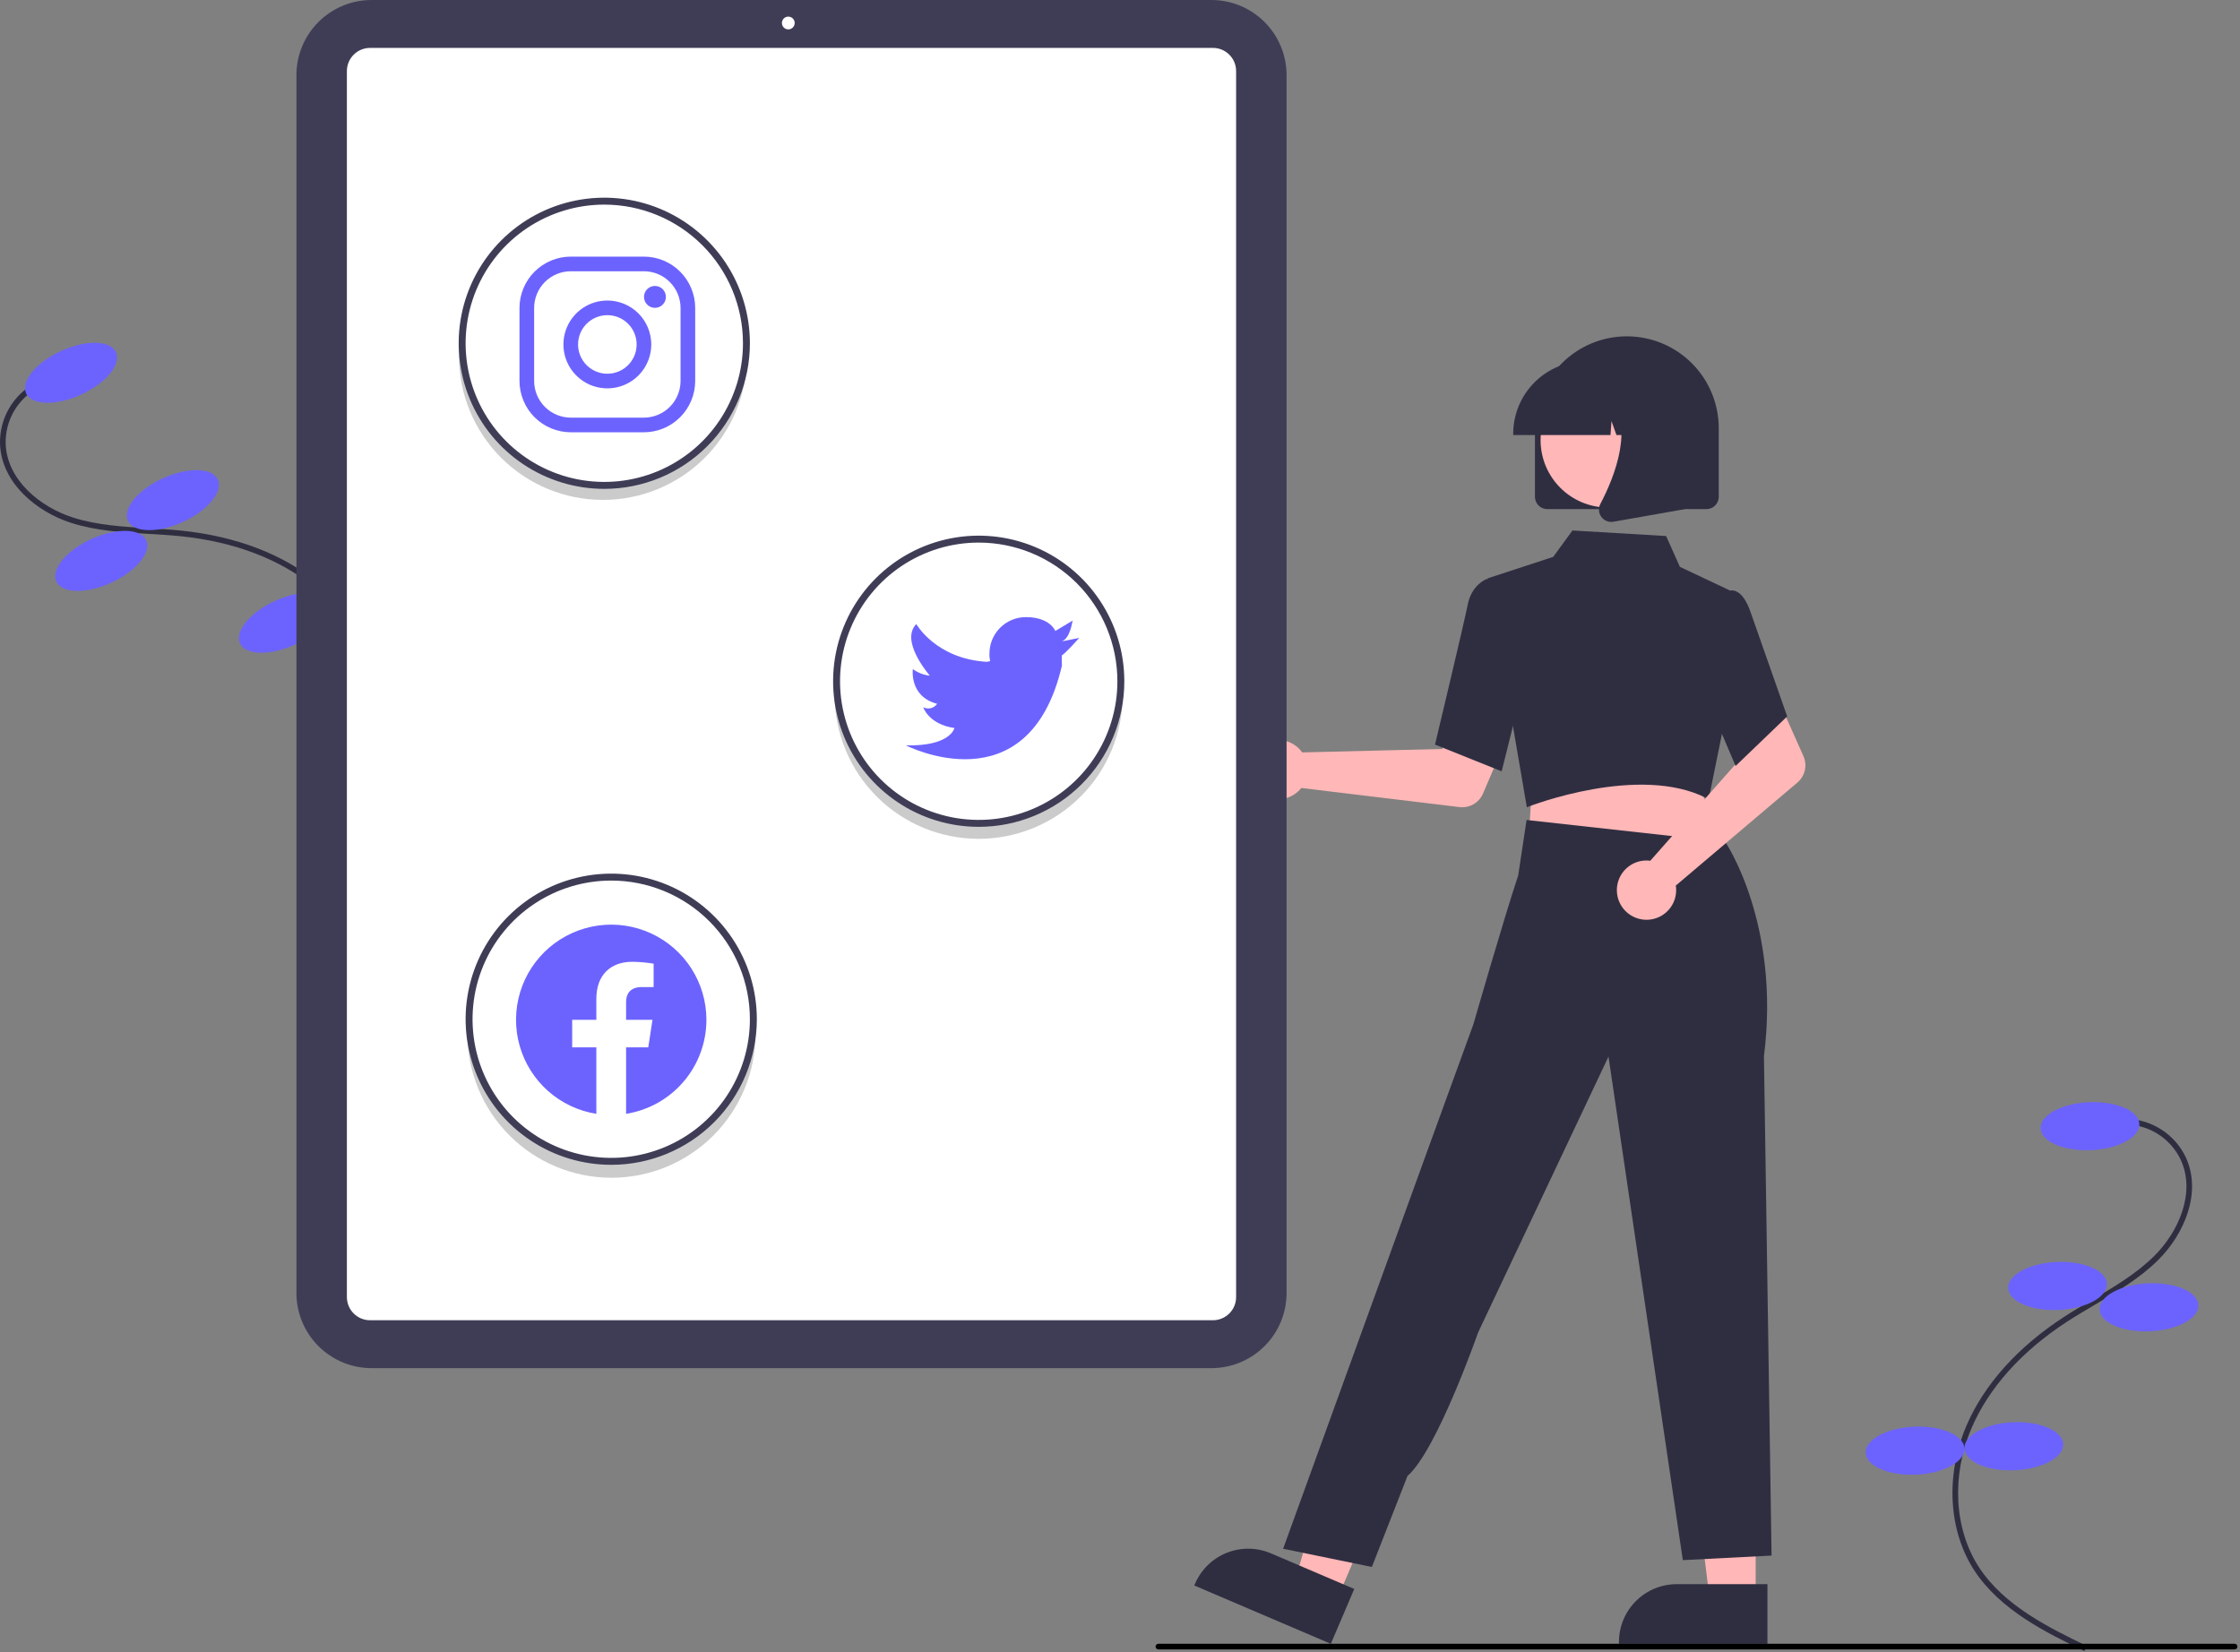 <svg width="793" height="585" viewBox="0 0 793 585" fill="none" xmlns="http://www.w3.org/2000/svg">
<rect x="0" y="0" width="793" height="585" fill="#808080" stroke="none"/>
<g clip-path="url(#clip0)">
<path d="M111.768 296.438L110.171 295.235C118.895 283.654 129.752 269.241 131.425 252.982C133.073 236.954 125.389 219.734 111.37 208.04C99.44 198.088 83.016 191.799 63.874 189.851C60.098 189.467 56.216 189.242 52.462 189.024C43.387 188.498 34.004 187.954 25.177 185.128C13.021 181.234 0.523 171.083 0.006 157.179C-0.112 152.72 1.023 148.317 3.281 144.47C5.54 140.623 8.831 137.486 12.783 135.416L13.717 137.185C10.097 139.081 7.08 141.954 5.01 145.477C2.94 149.001 1.899 153.034 2.005 157.119C2.486 170.039 14.296 179.543 25.788 183.223C34.372 185.972 43.627 186.509 52.577 187.028C56.353 187.247 60.257 187.473 64.076 187.862C83.617 189.85 100.414 196.296 112.651 206.504C127.174 218.618 135.13 236.506 133.414 253.187C131.684 270 120.642 284.66 111.768 296.438Z" fill="#2F2E41"/>
<path d="M28.697 139.722C37.484 135.698 43.023 128.976 41.069 124.708C39.114 120.44 30.406 120.242 21.618 124.266C12.831 128.29 7.292 135.012 9.246 139.28C11.201 143.549 19.909 143.747 28.697 139.722Z" fill="#6C63FF"/>
<path d="M64.741 184.809C73.529 180.785 79.068 174.063 77.113 169.794C75.159 165.526 66.451 165.328 57.663 169.352C48.876 173.376 43.337 180.099 45.291 184.367C47.246 188.635 55.954 188.833 64.741 184.809Z" fill="#6C63FF"/>
<path d="M39.394 206.315C48.181 202.291 53.721 195.569 51.766 191.301C49.812 187.032 41.103 186.835 32.316 190.859C23.529 194.883 17.989 201.605 19.944 205.873C21.898 210.141 30.607 210.339 39.394 206.315Z" fill="#6C63FF"/>
<path d="M104.423 228.23C113.21 224.206 118.749 217.483 116.795 213.215C114.84 208.947 106.132 208.749 97.345 212.773C88.557 216.797 83.018 223.519 84.973 227.788C86.927 232.056 95.635 232.254 104.423 228.23Z" fill="#6C63FF"/>
<path d="M136.245 213.657C145.032 209.633 150.571 202.911 148.617 198.643C146.662 194.375 137.954 194.177 129.167 198.201C120.379 202.225 114.84 208.947 116.795 213.215C118.749 217.483 127.457 217.681 136.245 213.657Z" fill="#F1F1F1"/>
<path d="M737.921 584.595L738.793 582.796C725.744 576.475 709.503 568.61 700.592 554.908C691.807 541.401 690.78 522.572 697.914 505.768C703.984 491.467 715.724 478.372 731.866 467.899C735.049 465.834 738.4 463.861 741.641 461.953C749.474 457.342 757.574 452.573 764.136 446.028C773.174 437.014 779.657 422.276 773.769 409.67C771.838 405.649 768.818 402.25 765.053 399.858C761.287 397.467 756.926 396.18 752.465 396.142L752.442 398.142C756.529 398.176 760.524 399.354 763.974 401.544C767.425 403.734 770.192 406.847 771.963 410.53C777.435 422.244 771.267 436.091 762.724 444.613C756.341 450.978 748.352 455.681 740.626 460.229C737.367 462.148 733.997 464.132 730.777 466.222C714.3 476.912 702.299 490.317 696.073 504.986C688.683 522.395 689.772 541.942 698.915 555.999C708.131 570.167 724.649 578.168 737.921 584.595Z" fill="#2F2E41"/>
<path d="M740.274 407.239C749.929 406.807 757.586 402.655 757.376 397.965C757.166 393.276 749.169 389.824 739.514 390.256C729.858 390.688 722.201 394.84 722.411 399.53C722.621 404.22 730.618 407.671 740.274 407.239Z" fill="#6C63FF"/>
<path d="M728.791 463.809C738.447 463.377 746.104 459.225 745.894 454.535C745.684 449.846 737.687 446.394 728.031 446.826C718.376 447.258 710.719 451.41 710.929 456.1C711.139 460.79 719.136 464.241 728.791 463.809Z" fill="#6C63FF"/>
<path d="M761.162 471.37C770.817 470.938 778.474 466.785 778.264 462.096C778.054 457.406 770.057 453.955 760.402 454.387C750.746 454.819 743.089 458.971 743.299 463.661C743.509 468.35 751.506 471.802 761.162 471.37Z" fill="#6C63FF"/>
<path d="M713.313 520.558C722.968 520.126 730.625 515.974 730.415 511.284C730.205 506.594 722.208 503.143 712.553 503.575C702.897 504.007 695.24 508.159 695.45 512.849C695.66 517.539 703.658 520.99 713.313 520.558Z" fill="#6C63FF"/>
<path d="M678.348 522.123C688.003 521.691 695.66 517.539 695.45 512.849C695.24 508.159 687.243 504.708 677.588 505.14C667.933 505.572 660.275 509.724 660.485 514.414C660.695 519.103 668.693 522.555 678.348 522.123Z" fill="#6C63FF"/>
<path d="M459.927 265.124C460.313 265.521 460.667 265.948 460.986 266.4L510.564 265.187L516.348 254.618L533.439 261.262L525.018 280.967C524.338 282.559 523.16 283.888 521.66 284.753C520.161 285.618 518.421 285.974 516.703 285.766L460.688 278.999C459.367 280.672 457.568 281.903 455.53 282.528C453.492 283.153 451.312 283.143 449.28 282.499C447.248 281.855 445.46 280.608 444.154 278.923C442.848 277.238 442.086 275.196 441.97 273.067C441.853 270.939 442.387 268.825 443.501 267.008C444.615 265.19 446.255 263.755 448.205 262.893C450.154 262.03 452.32 261.782 454.414 262.181C456.508 262.579 458.431 263.606 459.927 265.124V265.124Z" fill="#FFB7B7"/>
<path d="M621.545 566.219L605.244 566.218L597.489 503.34L621.548 503.341L621.545 566.219Z" fill="#FFB7B7"/>
<path d="M625.703 582.021L573.139 582.019V581.354C573.14 575.928 575.295 570.724 579.132 566.888C582.969 563.051 588.172 560.895 593.598 560.895H593.6L625.704 560.896L625.703 582.021Z" fill="#2F2E41"/>
<path d="M473.52 565.856L458.529 559.451L476.098 498.582L498.223 508.034L473.52 565.856Z" fill="#FFB7B7"/>
<path d="M471.136 582.021L422.799 561.371L423.06 560.759C425.192 555.77 429.218 551.831 434.254 549.81C439.289 547.789 444.921 547.851 449.911 549.982L449.913 549.982L479.435 562.595L471.136 582.021Z" fill="#2F2E41"/>
<path d="M542.308 278.746L541.129 297.848L575.587 301.535L611.642 305.394L601.03 276.387L542.308 278.746Z" fill="#FFB7B7"/>
<path d="M540.525 285.826L526.658 204.774L549.86 197.17L556.675 187.825L589.837 189.787L594.705 200.693L612.388 209.048L609.671 259.517L604.902 282.991L604.314 282.686C580.408 270.307 541.488 285.446 541.098 285.6L540.525 285.826Z" fill="#2F2E41"/>
<path d="M531.619 273.086L508.019 263.644L508.119 263.224C508.221 262.8 518.265 220.826 519.599 214.081C520.988 207.053 526.064 205.11 526.28 205.031L526.437 204.973L535.777 207.816L539.879 240.045L531.619 273.086Z" fill="#2F2E41"/>
<path d="M485.662 554.805L454.246 548.361L504.457 409.811L521.642 362.554C521.642 362.554 532.541 324.663 537.466 310L540.437 290.325L610.786 298.112C610.786 298.112 630.435 326.967 624.466 374L627.165 550.778L595.75 552.389L569.436 374.1L523.253 471.836C523.253 471.836 508.696 513.544 498.282 522.584L485.662 554.805Z" fill="#2F2E41"/>
<path d="M582.575 304.674C583.128 304.66 583.681 304.691 584.23 304.765L617.049 267.584L613.231 256.157L629.724 248.142L638.448 267.714C639.153 269.296 639.326 271.063 638.941 272.751C638.556 274.438 637.634 275.956 636.313 277.075L593.266 313.549C593.595 315.656 593.274 317.812 592.347 319.731C591.42 321.651 589.93 323.243 588.076 324.295C586.223 325.347 584.092 325.81 581.969 325.622C579.846 325.434 577.83 324.604 576.19 323.243C574.549 321.881 573.363 320.052 572.787 318C572.212 315.947 572.275 313.768 572.968 311.752C573.661 309.737 574.952 307.98 576.668 306.715C578.384 305.451 580.444 304.739 582.575 304.674H582.575Z" fill="#FFB7B7"/>
<path d="M614.429 271.203L600.739 239L606.078 216.568L611.832 209.3C612.253 209.12 612.707 209.029 613.165 209.033C613.624 209.037 614.076 209.137 614.494 209.325C616.616 210.179 618.423 212.796 619.865 217.104L632.695 253.65L614.429 271.203Z" fill="#2F2E41"/>
<path d="M543.4 175.892V151.614C543.4 142.986 546.828 134.711 552.929 128.61C559.03 122.509 567.305 119.081 575.933 119.081C584.561 119.081 592.836 122.509 598.937 128.61C605.038 134.711 608.466 142.986 608.466 151.614V175.892C608.464 177.051 608.003 178.161 607.184 178.981C606.365 179.8 605.254 180.261 604.096 180.262H547.77C546.612 180.261 545.501 179.8 544.682 178.981C543.862 178.161 543.401 177.051 543.4 175.892V175.892Z" fill="#2F2E41"/>
<path d="M569.248 179.697C582.421 179.697 593.1 169.018 593.1 155.845C593.1 142.672 582.421 131.993 569.248 131.993C556.075 131.993 545.396 142.672 545.396 155.845C545.396 169.018 556.075 179.697 569.248 179.697Z" fill="#FFB7B7"/>
<path d="M535.704 153.556C535.711 146.733 538.425 140.192 543.25 135.367C548.074 130.543 554.616 127.829 561.439 127.821H566.294C573.117 127.829 579.659 130.543 584.483 135.367C589.308 140.192 592.021 146.733 592.029 153.556V154.042H581.767L578.268 144.241L577.568 154.042H572.264L570.498 149.097L570.145 154.042H535.704V153.556Z" fill="#2F2E41"/>
<path d="M566.9 182.992C566.419 182.34 566.131 181.565 566.07 180.756C566.01 179.947 566.179 179.138 566.558 178.421C571.704 168.634 578.908 150.55 569.345 139.397L568.658 138.595H596.42V180.276L571.2 184.726C570.945 184.771 570.686 184.794 570.427 184.794C569.739 184.794 569.06 184.631 568.447 184.317C567.834 184.004 567.304 183.55 566.9 182.992Z" fill="#2F2E41"/>
<path d="M428.888 484.413H131.523C124.475 484.405 117.718 481.602 112.734 476.618C107.751 471.634 104.947 464.877 104.939 457.829V26.584C104.947 19.536 107.751 12.779 112.734 7.795C117.718 2.811 124.475 0.008 131.523 0H428.888C435.936 0.008 442.693 2.811 447.677 7.795C452.66 12.779 455.464 19.536 455.472 26.584V457.829C455.464 464.877 452.66 471.634 447.677 476.618C442.693 481.602 435.936 484.405 428.888 484.413Z" fill="#3F3D56"/>
<path d="M429.411 467.452H131C128.827 467.45 126.744 466.585 125.208 465.049C123.672 463.513 122.808 461.43 122.805 459.257V25.156C122.808 22.983 123.672 20.901 125.208 19.364C126.744 17.828 128.827 16.964 131 16.961H429.411C431.584 16.964 433.667 17.828 435.203 19.364C436.739 20.901 437.603 22.983 437.606 25.156V459.257C437.603 461.43 436.739 463.513 435.203 465.049C433.667 466.585 431.584 467.45 429.411 467.452V467.452Z" fill="white"/>
<path d="M279.075 10.403C280.324 10.403 281.336 9.39 281.336 8.141C281.336 6.892 280.324 5.88 279.075 5.88C277.826 5.88 276.813 6.892 276.813 8.141C276.813 9.39 277.826 10.403 279.075 10.403Z" fill="white"/>
<path d="M346.466 292C333.373 292 320.781 286.964 311.299 277.935C301.817 268.907 296.17 256.577 295.529 243.5C295.489 244.329 295.466 245.162 295.466 246C295.466 259.526 300.839 272.498 310.403 282.062C319.967 291.627 332.94 297 346.466 297C359.992 297 372.964 291.627 382.528 282.062C392.092 272.498 397.466 259.526 397.466 246C397.466 245.162 397.442 244.329 397.403 243.5C396.761 256.577 391.114 268.907 381.632 277.935C372.15 286.964 359.559 292 346.466 292V292Z" fill="#CBCBCB"/>
<path d="M213.466 172C200.373 172 187.781 166.964 178.299 157.935C168.817 148.907 163.17 136.577 162.529 123.5C162.489 124.329 162.466 125.162 162.466 126C162.466 139.526 167.839 152.498 177.403 162.062C186.967 171.627 199.94 177 213.466 177C226.992 177 239.964 171.627 249.528 162.062C259.092 152.498 264.466 139.526 264.466 126C264.466 125.162 264.442 124.329 264.403 123.5C263.761 136.577 258.114 148.907 248.632 157.935C239.15 166.964 226.559 172 213.466 172V172Z" fill="#CBCBCB"/>
<path d="M216.466 412C203.373 412 190.781 406.964 181.299 397.935C171.817 388.907 166.17 376.577 165.529 363.5C165.489 364.329 165.466 365.162 165.466 366C165.466 379.526 170.839 392.498 180.403 402.062C189.967 411.627 202.94 417 216.466 417C229.992 417 242.964 411.627 252.528 402.062C262.092 392.498 267.466 379.526 267.466 366C267.466 365.162 267.442 364.329 267.403 363.5C266.761 376.577 261.114 388.907 251.632 397.935C242.15 406.964 229.559 412 216.466 412V412Z" fill="#CBCBCB"/>
<path d="M346.482 292.755C336.287 292.755 326.32 289.732 317.843 284.068C309.366 278.403 302.759 270.353 298.858 260.933C294.956 251.514 293.935 241.149 295.924 231.15C297.913 221.151 302.823 211.966 310.032 204.756C317.241 197.547 326.426 192.638 336.425 190.649C346.425 188.66 356.79 189.681 366.209 193.582C375.628 197.484 383.679 204.091 389.343 212.568C395.007 221.045 398.03 231.011 398.03 241.207C398.03 254.878 392.599 267.99 382.932 277.657C373.265 287.324 360.153 292.755 346.482 292.755V292.755ZM346.482 192.113C336.772 192.113 327.28 194.992 319.207 200.387C311.134 205.781 304.841 213.449 301.125 222.419C297.41 231.39 296.437 241.261 298.332 250.784C300.226 260.308 304.902 269.055 311.768 275.921C318.633 282.787 327.381 287.463 336.904 289.357C346.428 291.251 356.299 290.279 365.269 286.563C374.24 282.848 381.907 276.555 387.302 268.482C392.696 260.408 395.576 250.916 395.576 241.207C395.576 234.76 394.306 228.376 391.839 222.419C389.371 216.463 385.755 211.051 381.196 206.492C376.638 201.933 371.226 198.317 365.269 195.85C359.313 193.383 352.929 192.113 346.482 192.113V192.113Z" fill="#3F3D56"/>
<path d="M375.938 227.089L382.075 225.862C382.075 225.862 376.92 231.631 375.938 231.999C375.847 233.224 375.847 234.455 375.938 235.681C364.156 286.247 320.708 263.91 320.708 263.91C336.541 264.278 337.891 257.773 337.891 257.773C328.686 256.423 326.845 250.409 326.845 250.409C327.67 250.845 328.628 250.96 329.534 250.734C330.44 250.507 331.23 249.955 331.754 249.182C321.812 246.604 323.162 236.908 323.162 236.908C324.934 238.188 327.005 238.991 329.177 239.24C328.072 237.89 318.744 226.721 324.39 220.953C324.39 220.953 331.263 233.226 349.305 234.331L350.532 234.085C350.324 233.201 350.241 232.292 350.287 231.385C350.287 227.967 351.644 224.689 354.061 222.273C356.478 219.856 359.756 218.498 363.174 218.498V218.498C371.765 218.498 373.606 223.407 373.606 223.407L379.743 219.725C379.62 219.725 379.007 225.862 375.938 227.089Z" fill="#6C63FF"/>
<path d="M213.929 173.089C203.734 173.089 193.767 170.066 185.29 164.402C176.813 158.737 170.206 150.687 166.305 141.268C162.403 131.848 161.382 121.484 163.371 111.484C165.36 101.485 170.27 92.3 177.479 85.091C184.688 77.881 193.873 72.972 203.872 70.983C213.872 68.994 224.236 70.015 233.656 73.916C243.075 77.818 251.126 84.425 256.79 92.902C262.454 101.379 265.477 111.345 265.477 121.541C265.477 128.31 264.144 135.013 261.553 141.268C258.963 147.522 255.166 153.204 250.379 157.991C245.593 162.778 239.91 166.575 233.656 169.165C227.402 171.756 220.698 173.089 213.929 173.089V173.089ZM213.929 72.447C204.219 72.447 194.727 75.326 186.654 80.721C178.581 86.115 172.288 93.783 168.572 102.753C164.857 111.724 163.884 121.595 165.779 131.119C167.673 140.642 172.349 149.389 179.215 156.255C186.08 163.121 194.828 167.797 204.351 169.691C213.875 171.585 223.746 170.613 232.716 166.897C241.687 163.182 249.354 156.889 254.749 148.816C260.143 140.742 263.023 131.251 263.023 121.541C263.023 108.52 257.85 96.033 248.644 86.826C239.437 77.62 226.95 72.447 213.929 72.447V72.447Z" fill="#3F3D56"/>
<path d="M227.969 96.04C231.403 96.05 234.693 97.419 237.121 99.847C239.549 102.275 240.918 105.565 240.928 108.999V134.914C240.918 138.348 239.549 141.638 237.121 144.066C234.693 146.494 231.403 147.863 227.969 147.873H202.054C198.62 147.863 195.33 146.494 192.902 144.066C190.474 141.638 189.105 138.348 189.095 134.914V108.999C189.105 105.565 190.474 102.275 192.902 99.847C195.33 97.419 198.62 96.05 202.054 96.04H227.969ZM227.969 90.857H202.054C197.247 90.871 192.641 92.787 189.241 96.186C185.842 99.585 183.926 104.192 183.912 108.999V134.914C183.926 139.721 185.842 144.327 189.241 147.727C192.641 151.126 197.247 153.042 202.054 153.056H227.969C232.776 153.042 237.382 151.126 240.782 147.726C244.181 144.327 246.097 139.721 246.111 134.914V108.999C246.097 104.192 244.181 99.585 240.782 96.186C237.382 92.787 232.776 90.871 227.969 90.857V90.857Z" fill="#6C63FF"/>
<path d="M231.856 108.999C230.828 108.997 229.843 108.586 229.117 107.858C228.392 107.13 227.984 106.144 227.986 105.116C227.987 104.088 228.396 103.102 229.123 102.375C229.851 101.649 230.837 101.241 231.865 101.241C232.893 101.241 233.879 101.649 234.606 102.375C235.333 103.102 235.743 104.088 235.744 105.116C235.745 106.144 235.338 107.13 234.612 107.858C233.886 108.586 232.901 108.997 231.873 108.999C231.867 108.999 231.862 108.999 231.856 108.999Z" fill="#6C63FF"/>
<path d="M215.011 111.589C217.062 111.59 219.066 112.198 220.771 113.337C222.476 114.476 223.805 116.095 224.589 117.989C225.374 119.883 225.579 121.968 225.179 123.979C224.779 125.99 223.792 127.837 222.342 129.287C220.892 130.737 219.045 131.724 217.034 132.124C215.023 132.524 212.938 132.319 211.044 131.534C209.15 130.749 207.531 129.421 206.392 127.716C205.253 126.011 204.645 124.007 204.645 121.956C204.645 120.595 204.913 119.247 205.434 117.989C205.955 116.731 206.718 115.589 207.681 114.626C208.644 113.663 209.786 112.9 211.044 112.379C212.302 111.858 213.65 111.589 215.011 111.589V111.589ZM215.011 106.407C211.936 106.407 208.93 107.319 206.373 109.027C203.815 110.736 201.822 113.164 200.646 116.006C199.469 118.847 199.161 121.974 199.761 124.99C200.361 128.006 201.842 130.777 204.016 132.951C206.191 135.126 208.961 136.607 211.978 137.207C214.994 137.807 218.121 137.499 220.962 136.322C223.803 135.145 226.232 133.152 227.94 130.595C229.649 128.038 230.561 125.032 230.561 121.956C230.561 117.832 228.923 113.877 226.007 110.961C223.091 108.045 219.135 106.407 215.011 106.407V106.407Z" fill="#6C63FF"/>
<path d="M216.384 412.421C206.188 412.421 196.222 409.398 187.745 403.733C179.268 398.069 172.661 390.018 168.759 380.599C164.858 371.18 163.837 360.815 165.826 350.816C167.815 340.816 172.724 331.631 179.934 324.422C187.143 317.213 196.328 312.304 206.327 310.315C216.327 308.326 226.691 309.346 236.11 313.248C245.53 317.15 253.58 323.757 259.245 332.234C264.909 340.711 267.932 350.677 267.932 360.873C267.932 374.544 262.501 387.656 252.834 397.323C243.167 406.99 230.055 412.421 216.384 412.421V412.421ZM216.384 311.779C206.674 311.779 197.182 314.658 189.109 320.053C181.035 325.447 174.743 333.114 171.027 342.085C167.311 351.056 166.339 360.927 168.233 370.45C170.128 379.973 174.803 388.721 181.669 395.587C188.535 402.453 197.283 407.129 206.806 409.023C216.329 410.917 226.2 409.945 235.171 406.229C244.142 402.513 251.809 396.221 257.204 388.147C262.598 380.074 265.477 370.582 265.477 360.873C265.477 354.425 264.208 348.041 261.74 342.085C259.273 336.129 255.657 330.717 251.098 326.158C246.539 321.599 241.127 317.983 235.171 315.516C229.215 313.049 222.831 311.779 216.384 311.779V311.779Z" fill="#3F3D56"/>
<path fill-rule="evenodd" clip-rule="evenodd" d="M250.082 361.075C250.081 354.635 248.234 348.331 244.762 342.908C241.289 337.485 236.335 333.171 230.486 330.476C224.638 327.781 218.139 326.818 211.761 327.701C205.382 328.585 199.39 331.278 194.494 335.461C189.598 339.644 186.003 345.142 184.135 351.305C182.267 357.468 182.203 364.036 183.952 370.234C185.702 376.432 189.19 381.998 194.004 386.275C198.819 390.551 204.758 393.359 211.118 394.365V370.819H202.56V361.075H211.118V353.649C211.118 345.205 216.151 340.537 223.847 340.537C226.375 340.572 228.896 340.792 231.391 341.196V349.49H227.14C222.956 349.49 221.648 352.086 221.648 354.755V361.076H230.993L229.5 370.82H221.648V394.368C229.575 393.113 236.794 389.07 242.006 382.967C247.219 376.863 250.082 369.101 250.082 361.075L250.082 361.075Z" fill="#6C63FF"/>
<path d="M791.092 584H410.092C409.826 584 409.572 583.895 409.384 583.707C409.197 583.52 409.092 583.265 409.092 583C409.092 582.735 409.197 582.48 409.384 582.293C409.572 582.105 409.826 582 410.092 582H791.092C791.357 582 791.611 582.105 791.799 582.293C791.986 582.48 792.092 582.735 792.092 583C792.092 583.265 791.986 583.52 791.799 583.707C791.611 583.895 791.357 584 791.092 584Z" fill="black"/>
</g>
<defs>
<clipPath id="clip0">
<rect width="792.092" height="584.595" fill="white"/>
</clipPath>
</defs>
</svg>
